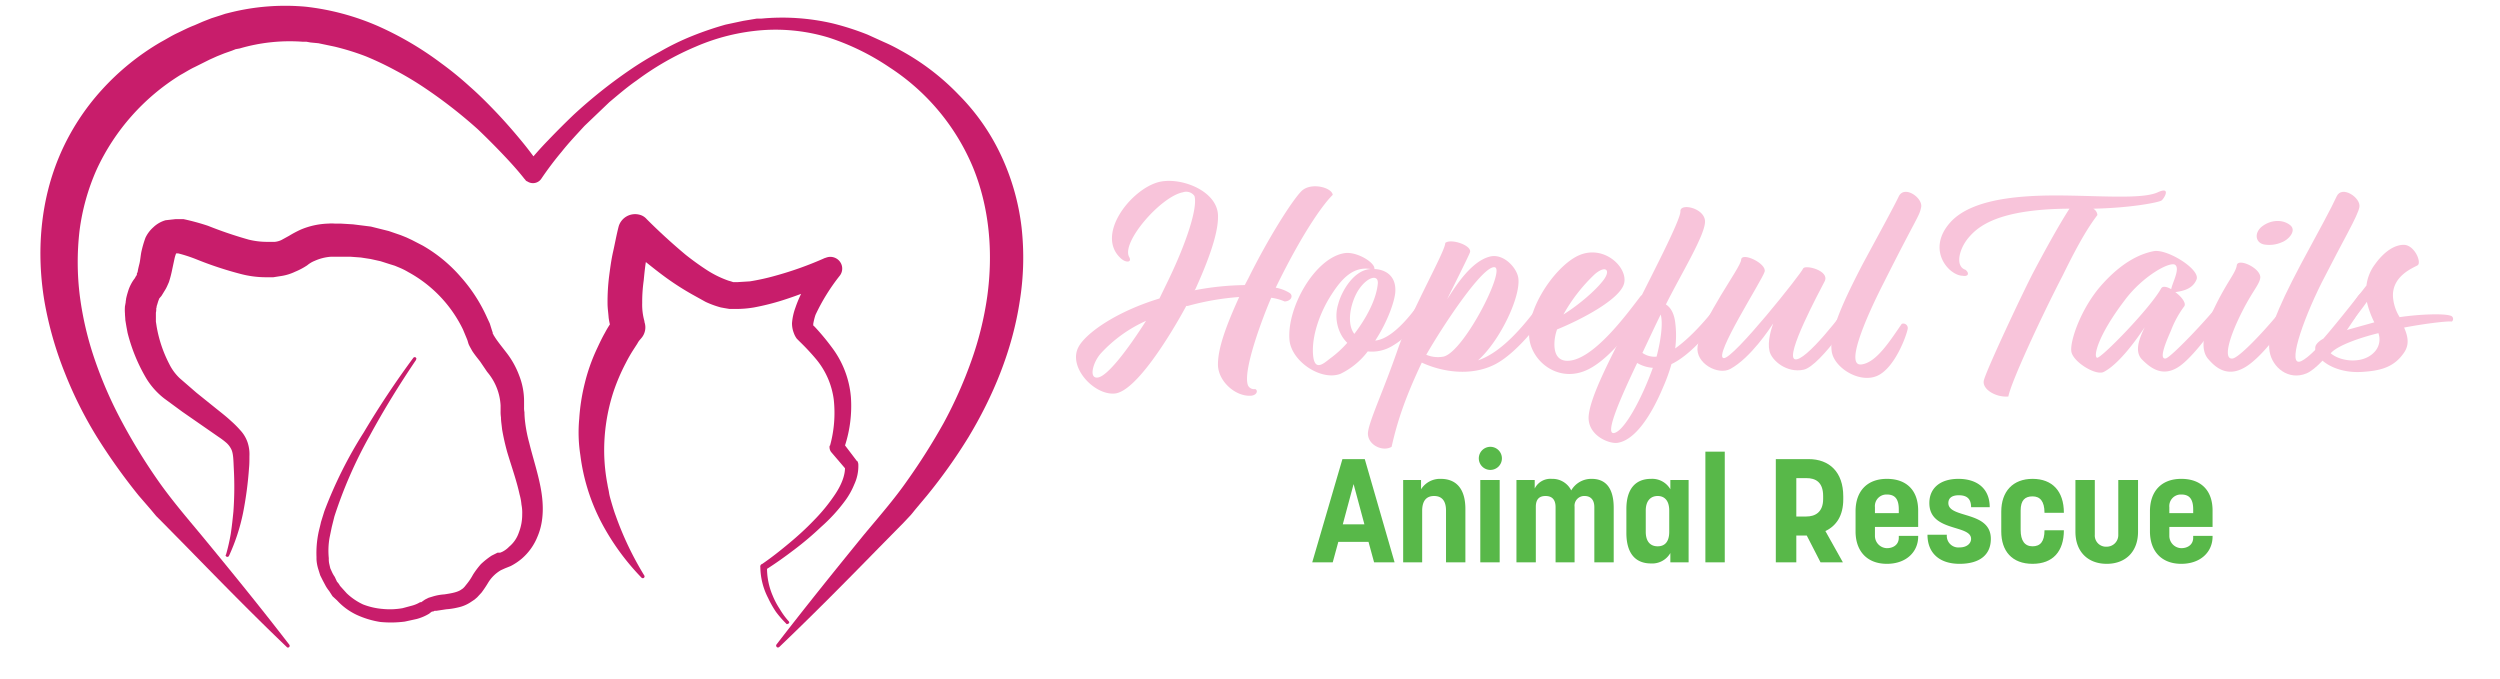 <svg id="Layer_1" data-name="Layer 1" xmlns="http://www.w3.org/2000/svg" width="9.2in" height="2.5in" viewBox="0 0 659 182.3"><title>animal-rescue</title><path d="M202.4,173c7.7-10,15.6-19.8,23.5-29.5,4-4.8,8.2-9.6,11.6-14.5a168.1,168.1,0,0,0,9.8-15.5,116.8,116.8,0,0,0,7.4-16.6A88.5,88.5,0,0,0,259,79.5c1.6-11.7.6-23.7-3.8-34.5a59.1,59.1,0,0,0-22.4-26.9,65,65,0,0,0-16.3-8,49.1,49.1,0,0,0-17.9-2,55.4,55.4,0,0,0-17.8,4.4,76.1,76.1,0,0,0-15.9,9.1c-2.6,1.8-4.9,3.8-7.3,5.8l-6.7,6.4c-2.1,2.3-4.2,4.5-6.1,6.9a87.2,87.2,0,0,0-5.5,7.3,2.7,2.7,0,0,1-3.7.7,1,1,0,0,1-.6-.5l-.2-.2c-1.8-2.3-3.9-4.6-6-6.8s-4.3-4.4-6.5-6.5a129.2,129.2,0,0,0-14.4-11.2,86.9,86.9,0,0,0-7.7-4.6,83.4,83.4,0,0,0-8-3.8,67.5,67.5,0,0,0-8.4-2.6l-4.3-.9-2.1-.2-1.1-.2h-1A47.8,47.8,0,0,0,58.4,13l-1.1.2-1,.4-2,.7-2,.8-2,.9-4,2c-1.3.6-2.5,1.4-3.8,2.1A58.8,58.8,0,0,0,20,45.5,58.7,58.7,0,0,0,15.4,62a73.2,73.2,0,0,0,.1,17.5,87,87,0,0,0,4.1,17.3,111.5,111.5,0,0,0,7.3,16.6A155.3,155.3,0,0,0,36.5,129c3.5,5,7.6,9.8,11.6,14.6,8,9.7,15.9,19.4,23.6,29.4a.5.5,0,0,1-.1.7c-.2.1-.5.1-.6-.1-9.1-8.7-17.9-17.7-26.7-26.7l-6.6-6.7L36,138.5l-1.5-1.8L31.3,133a159.3,159.3,0,0,1-11.2-15.7,108.7,108.7,0,0,1-8.7-17.4A95.9,95.9,0,0,1,6,80.9C3.8,67.8,4.8,53.8,10.3,41.2A62.9,62.9,0,0,1,21.4,24.1,66.8,66.8,0,0,1,37.2,11.3c1.5-.8,2.9-1.7,4.4-2.4s3-1.5,4.6-2.1l2.3-1,2.3-.9,2.5-.8,1.2-.4,1.2-.3A60.9,60.9,0,0,1,76.1,1.8,67.1,67.1,0,0,1,95.5,7a87.3,87.3,0,0,1,17,10,89.4,89.4,0,0,1,7.6,6.2c2.4,2.1,4.7,4.4,6.9,6.7s4.4,4.8,6.4,7.2a93.7,93.7,0,0,1,5.9,7.8h-4.5a92.7,92.7,0,0,1,6.4-7.3c2.2-2.3,4.5-4.6,6.8-6.8a131.7,131.7,0,0,1,14.9-11.9,85.4,85.4,0,0,1,8.2-5,68.4,68.4,0,0,1,8.6-4.2,88.5,88.5,0,0,1,9.1-3.1l4.7-1,2.4-.4,1.2-.2h1.2a59.7,59.7,0,0,1,19.3,1.3,72.1,72.1,0,0,1,9.3,3l4.4,2a45.1,45.1,0,0,1,4.4,2.2,63.9,63.9,0,0,1,15.6,11.9,57.7,57.7,0,0,1,11.4,16.3,62.7,62.7,0,0,1,5.5,19.3,73.5,73.5,0,0,1-.5,19.9c-2,13.1-7.1,25.4-13.8,36.5A143.4,143.4,0,0,1,242.8,133l-3.1,3.7c-.5.6-1,1.3-1.6,1.9l-1.6,1.7-6.6,6.7c-8.8,9-17.6,17.9-26.7,26.6-.2.2-.6.2-.7,0A.5.5,0,0,1,202.4,173Z" fill="#c81d6b"/><path d="M105.7,96.6c-4.4,6.5-8.6,13.3-12.4,20.3a119.1,119.1,0,0,0-9.5,21.7l-.7,2.8-.6,2.9a20.3,20.3,0,0,0-.2,5.5,6.1,6.1,0,0,0,.1,1.4l.3,1.3.5,1.1a7.5,7.5,0,0,0,.7,1.2l.6,1.3a4.4,4.4,0,0,1,.8,1.1l.9,1,.9,1a16.3,16.3,0,0,0,4.4,3,18.7,18.7,0,0,0,5.2,1.2,19.6,19.6,0,0,0,5.4-.2l2.6-.7a8.3,8.3,0,0,0,2.1-.9h.3l1-.7,1-.5,1-.3a13.7,13.7,0,0,1,3.2-.6c2-.3,3.7-.6,4.7-1.4l.3-.2.4-.4.8-1a15.3,15.3,0,0,0,1.5-2.3,22.6,22.6,0,0,1,2.1-2.8,20.9,20.9,0,0,1,2.9-2.3l1.6-.8h.7l.5-.2a6.7,6.7,0,0,0,1.9-1.4,8.4,8.4,0,0,0,2.6-3.8,13.3,13.3,0,0,0,.9-4.9,11.4,11.4,0,0,0-.2-2.6,14.1,14.1,0,0,0-.5-2.7c-.8-3.7-2.1-7.3-3.3-11.3a62.1,62.1,0,0,1-1.4-6.2c-.1-1.1-.3-2.2-.3-3.2a9.7,9.7,0,0,1-.1-1.7v-1.5a15.1,15.1,0,0,0-3.6-9L122.9,97c-.7-.9-1.3-1.6-2.1-2.8l-.5-.9a9.3,9.3,0,0,1-.5-1l-.3-1-.2-.5-.5-1.2-.5-1.2A34.8,34.8,0,0,0,103.6,73a17.9,17.9,0,0,0-2.4-1.2l-1.2-.5-1.3-.4-2.5-.8-2.7-.6-1.3-.2-1.3-.2-2.7-.2H82.8A12.9,12.9,0,0,0,78.5,70a7.5,7.5,0,0,0-2,1.2,18.5,18.5,0,0,1-3.2,1.7,13.3,13.3,0,0,1-4,1.2l-1.9.3H65.5a26.7,26.7,0,0,1-6.9-.9,96,96,0,0,1-11.8-3.9A39.1,39.1,0,0,0,41.9,68H40.8l.7-.4c.2-.3.1-.3.1-.2a8.8,8.8,0,0,0-.7,2l-.6,2.8a30.2,30.2,0,0,1-.9,3.5l-.4.9a9.3,9.3,0,0,1-.5,1l-1.1,1.8-.6.7-.3.8-.3,1a1.3,1.3,0,0,0-.1.6c-.1.1-.1.2-.1.4s0,.6-.1,1v2.4l.2,1.3a34.4,34.4,0,0,0,3.4,10.1,13.4,13.4,0,0,0,2.8,3.8l4.5,3.9,4.6,3.7c1.6,1.3,3.2,2.5,4.7,3.9a27.2,27.2,0,0,1,2.4,2.4,9.1,9.1,0,0,1,2,3.3,10,10,0,0,1,.5,3.7c0,1.1,0,2.1-.1,3.1a97.7,97.7,0,0,1-1.6,12.1,52.5,52.5,0,0,1-3.8,11.6.5.5,0,0,1-.6.2.5.5,0,0,1-.3-.5h.1a52.5,52.5,0,0,0,1.3-5.7c.3-2,.5-3.9.7-5.9a91.4,91.4,0,0,0,.1-11.7c-.1-2-.1-4-.7-5.1a5.6,5.6,0,0,0-1.2-1.6,19.2,19.2,0,0,0-2.1-1.6l-9.8-6.8-4.9-3.6a20.1,20.1,0,0,1-4.8-5.4,46.2,46.2,0,0,1-5-12.2l-.3-1.6-.3-1.8c0-.5-.1-1.2-.1-1.8a12,12,0,0,1,0-1.9l.2-1.1c0-.4.1-.6.1-.9a18,18,0,0,1,.5-1.9,10.4,10.4,0,0,1,.8-2,10.1,10.1,0,0,1,1.1-1.7c.2-.5.4-.6.5-.9v-.3l.2-.4c.1-.7.3-1.5.5-2.3s.3-2.1.5-3.1a29.3,29.3,0,0,1,1.1-3.8A8.7,8.7,0,0,1,35.2,61a7.9,7.9,0,0,1,3.3-1.9l2.7-.3h2.1a61.2,61.2,0,0,1,6.6,1.8,108.3,108.3,0,0,0,10.9,3.7,20.5,20.5,0,0,0,4.9.6h2.1a5.3,5.3,0,0,0,1.8-.5l2-1.1a31,31,0,0,1,3.2-1.7,20.6,20.6,0,0,1,7.4-1.6,9.6,9.6,0,0,1,1.7,0h1.6l3.3.2,3.2.4,1.6.2,1.6.4,3.2.8,3.2,1.1,1.5.6,1.5.7,2.9,1.5a39.5,39.5,0,0,1,10.2,8.4,42.3,42.3,0,0,1,7.1,11l.7,1.5.5,1.6.3.9v.2h0c0,.1.1.2.2.3a.8.8,0,0,0,.2.4c.7,1.2,2.1,2.9,3.4,4.6a23.1,23.1,0,0,1,3.3,6,18.9,18.9,0,0,1,1.3,7v1.5a5.7,5.7,0,0,0,.1,1.3,24.6,24.6,0,0,0,.2,2.8,38.2,38.2,0,0,0,1.1,5.5c.9,3.7,2.2,7.6,3,11.7s1.1,9-.8,13.4a15.3,15.3,0,0,1-4.2,5.9,15.7,15.7,0,0,1-3,2l-1.5.6-1.1.5a9.7,9.7,0,0,0-3.4,3.3,31.6,31.6,0,0,1-1.8,2.7l-1.2,1.3-.7.6-.9.6a9.8,9.8,0,0,1-3.5,1.5,19.2,19.2,0,0,1-3.2.5l-2.6.4h-.5l-.4.2h-.3l-.3.2-.5.4a13,13,0,0,1-3.3,1.4l-3.2.7a29.1,29.1,0,0,1-6.6.1,24,24,0,0,1-6.3-1.9,16.9,16.9,0,0,1-5.3-3.9l-1.2-1.1-.9-1.4a10.1,10.1,0,0,1-.9-1.3l-.8-1.5-.7-1.4-.5-1.6a10.5,10.5,0,0,1-.4-1.7,8.6,8.6,0,0,1-.1-1.6,27.2,27.2,0,0,1,.5-6.4c.2-1,.5-2,.7-3l.9-2.9A115.2,115.2,0,0,1,91.7,116,239.2,239.2,0,0,1,105,96a.5.5,0,0,1,.6-.1c.2.2.3.4.1.6Z" fill="#c81d6b"/><path d="M205.1,167.4a27.9,27.9,0,0,1-2.8-3.2,27.1,27.1,0,0,1-2.1-3.7,18.6,18.6,0,0,1-2.1-8.3.8.8,0,0,1,.3-.8h.1c2.5-1.7,4.9-3.6,7.3-5.6s4.6-4,6.7-6.2a47.2,47.2,0,0,0,5.7-7c1.6-2.4,2.8-5.2,2.6-7.6l.4,1.1-4.1-4.8a2.2,2.2,0,0,1-.4-1.7h.1a33,33,0,0,0,1-12.4A21.2,21.2,0,0,0,213,96.3a61.7,61.7,0,0,0-4.3-4.6l-.3-.3-.2-.2-.3-.3a5.5,5.5,0,0,1-.8-1.5,7.1,7.1,0,0,1-.5-2.7,15.5,15.5,0,0,1,.9-4.1,33.4,33.4,0,0,1,3.1-6.6,52.5,52.5,0,0,1,3.8-5.8l3.8,4.7A102.6,102.6,0,0,1,204,80.6a64.9,64.9,0,0,1-7.6,1.9,28.5,28.5,0,0,1-4.2.4h-2.4l-1.2-.2-1.1-.2a24.8,24.8,0,0,1-4.1-1.5L179.8,79a73.9,73.9,0,0,1-6.6-4.2c-2.1-1.5-4.1-3.1-6.1-4.7a68.3,68.3,0,0,1-5.8-5.1l7.5-2c-.4,1.9-.8,4.1-1.2,6.1s-.6,4.2-.8,6.2a41.2,41.2,0,0,0-.4,6,16.3,16.3,0,0,0,.6,4.9v.2a4.4,4.4,0,0,1-.8,4.3l-.6.7a5.6,5.6,0,0,0-.5.8L164,93.9a39.7,39.7,0,0,0-2,3.5,52.5,52.5,0,0,0-3.3,7.7,50.8,50.8,0,0,0-2.5,16.5,49.1,49.1,0,0,0,.9,8.5c.1.7.3,1.4.4,2.1s.3,1.4.5,2.1.8,2.8,1.3,4.1a84.8,84.8,0,0,0,7.7,16.1.5.5,0,0,1-.2.6.5.5,0,0,1-.6-.1,64.6,64.6,0,0,1-10.8-14.9,53.2,53.2,0,0,1-5.6-18,39.3,39.3,0,0,1-.3-9.7,53.2,53.2,0,0,1,1.5-9.6,49.2,49.2,0,0,1,3.2-9.1c.7-1.5,1.4-3,2.2-4.4a25.3,25.3,0,0,1,1.3-2.2l.7-1,.9-1.2-.8,4.6a18.7,18.7,0,0,1-1.1-4.2c-.1-1.4-.3-2.6-.3-3.9a55.3,55.3,0,0,1,.4-7.1c.3-2.3.6-4.6,1.1-6.8s.9-4.5,1.5-6.8h0a4.6,4.6,0,0,1,5.5-3.1,3.7,3.7,0,0,1,2,1.2c3.3,3.3,6.9,6.6,10.5,9.6,1.9,1.5,3.7,2.8,5.7,4.1a27.2,27.2,0,0,0,5.7,2.8l.7.2.6.2h1.3l3.2-.2a59.6,59.6,0,0,0,6.8-1.5,93.1,93.1,0,0,0,13.4-4.8h.1a3.2,3.2,0,0,1,4.2,1.6,3.1,3.1,0,0,1-.4,3.2,53.4,53.4,0,0,0-6.5,10.5,16.7,16.7,0,0,0-.6,2.4v.5h.1l.3.3a61.3,61.3,0,0,1,4.5,5.4,25.7,25.7,0,0,1,5.2,13.4,34.5,34.5,0,0,1-1.9,14l-.3-1.8,3.8,5h.1a1.9,1.9,0,0,1,.3,1,11.7,11.7,0,0,1-1.1,5.3,19.9,19.9,0,0,1-2.4,4.3,44.2,44.2,0,0,1-6.5,7.1,82.9,82.9,0,0,1-7.2,6.1c-2.5,1.9-5,3.7-7.7,5.4l.4-.8a18.6,18.6,0,0,0,1.5,7.7,20.5,20.5,0,0,0,1.9,3.6,19.9,19.9,0,0,0,2.4,3.3h0c.2.2.2.5,0,.6S205.2,167.6,205.1,167.4Z" fill="#c81d6b"/><path d="M361.3,145.4h-8.1l-1.5,5.5h-5.5l8.1-27.7h6l8,27.7h-5.5Zm-6.9-4.7h5.8l-2.9-10.8Z" fill="#58b849"/><path d="M375.7,150.9h-5.1V128.8h4.8v2.5a6,6,0,0,1,5.3-2.8c4,0,6.6,2.5,6.6,8.1v14.3h-5.2V137c0-2.7-1.2-3.9-3.2-3.9s-3.2,1.2-3.2,4Z" fill="#58b849"/><path d="M393.9,126.1a3.1,3.1,0,1,1,3.2-3.1A3.1,3.1,0,0,1,393.9,126.1Zm2.6,24.8h-5.2V128.8h5.2Z" fill="#58b849"/><path d="M406.2,150.9H401V128.8h4.9v2.3a4.7,4.7,0,0,1,4.6-2.6,5.6,5.6,0,0,1,5.2,3.1,6.2,6.2,0,0,1,5.5-3.1c3.7,0,5.9,2.4,5.9,7.8v14.6h-5.2V136.1c0-2.2-1.2-3-2.6-3a2.6,2.6,0,0,0-2.7,2.9v14.9h-5.1V136.1c0-2.2-1.1-3-2.7-3s-2.6.8-2.6,2.9Z" fill="#58b849"/><path d="M430.5,143v-6.4c0-5.7,2.7-8.1,6.6-8.1a5.6,5.6,0,0,1,5.2,2.8v-2.5h4.9v22.1h-4.9v-2.5a5.6,5.6,0,0,1-5.2,2.8C433.1,151.2,430.5,148.7,430.5,143Zm11.5-.3V137c0-2.7-1.3-3.9-3.1-3.9s-3.2,1.2-3.2,3.9v5.7c0,2.7,1.3,3.9,3.2,3.9S442,145.4,442,142.7Z" fill="#58b849"/><path d="M456.9,150.9h-5.2V121.2h5.2Z" fill="#58b849"/><path d="M470.6,150.9V123.2h8.8c5.6,0,9.3,3.5,9.3,10v.8c0,4.3-1.8,7.1-4.8,8.5l4.7,8.4h-6l-3.7-7.2h-2.8v7.2Zm5.5-22.6v10.3h2.7c2.3,0,4.5-1.1,4.5-4.7v-.8c0-3.8-2.1-4.8-4.5-4.8Z" fill="#58b849"/><path d="M508.8,143.8v.2c0,4-3.1,7.3-8.4,7.3s-8.4-3.4-8.4-8.7v-5.4c0-5.4,3.1-8.7,8.4-8.7s8.4,3.1,8.4,8.5v4.4H497.2v2.4a3.3,3.3,0,0,0,3.2,3.3c1.8,0,3.2-1,3.2-2.8v-.5Zm-11.6-6.1h6.4v-1c0-3-1.2-4-3.2-4a3.1,3.1,0,0,0-3.2,3.4Z" fill="#58b849"/><path d="M528,136.1h-5c0-2.5-1.4-3.2-3.3-3.2s-2.8.8-2.8,2.1c0,4.2,11.4,2,11.4,9.6,0,4.3-3,6.7-8.4,6.7s-8.6-2.9-8.6-7.8h5.2a3.1,3.1,0,0,0,3.4,3.4c2,0,3.1-1.1,3.1-2.3,0-3.9-11.2-1.8-11.2-9.6,0-4,2.9-6.5,7.8-6.5S528,131,528,136.1Z" fill="#58b849"/><path d="M547.9,142.3c0,5.6-2.9,9-8.4,9s-8.4-3.4-8.4-8.7v-5.3c0-5.4,3.1-8.8,8.4-8.8s8.4,3.3,8.4,9.1h-5.2c0-3.1-1.2-4.4-3.2-4.4s-3.2,1-3.2,3.8v5.2c0,2.9,1.1,4.4,3.2,4.4s3.2-1.3,3.2-4.3Z" fill="#58b849"/><path d="M562.5,128.8h5.3v13.9c0,5.3-3.3,8.6-8.4,8.6s-8.4-3.3-8.4-8.6V128.8h5.2v14.7a3,3,0,0,0,3.2,3.2,3.1,3.1,0,0,0,3.1-3.2Z" fill="#58b849"/><path d="M587.8,143.8v.2c0,4-3.1,7.3-8.4,7.3s-8.4-3.4-8.4-8.7v-5.4c0-5.4,3.1-8.7,8.4-8.7s8.4,3.1,8.4,8.5v4.4H576.2v2.4a3.3,3.3,0,0,0,3.2,3.3c1.8,0,3.2-1,3.2-2.8v-.5Zm-11.6-6.1h6.4v-1c0-3-1.2-4-3.2-4a3.1,3.1,0,0,0-3.2,3.4Z" fill="#58b849"/><path d="M311.5,51.6c-5.9,1.1-16.7,13.5-14.4,17.4.8,1.5-1,1.6-2.4.2-6.5-6.2,2.5-17.9,9.8-20.2,5.6-1.8,15.9,1.8,16.4,8.5.2,3.3-1,9-6.1,20.2l-.2.2a76.1,76.1,0,0,1,13.5-1.4l1-1.9c5.3-10.7,11.7-20.8,14.2-23.3s8.2-1,8.4,1c-2,1.9-7.5,8.9-15.3,24.9a10.5,10.5,0,0,1,3.7,1.4c1.1.7.5,2.2-1.3,2.3a13.8,13.8,0,0,0-3.6-1c-1.9,4.3-7.9,19.8-6.2,23.6a1.8,1.8,0,0,0,1.9.9c.9.4.4,1.8-1.4,1.8-4.1.1-8.6-4-8.6-8.4s2.2-10.4,5.7-18.1a70.1,70.1,0,0,0-13.8,2.4h-.4c-4.5,8.3-13.6,23-19.2,23.5s-12.8-7.3-9.6-12.7c2-3.5,9.8-9.2,21.6-12.8l1.6-3.3c5.8-11.7,8.7-21.2,7.8-24.2A2.7,2.7,0,0,0,311.5,51.6Zm-9.9,34.5a37,37,0,0,0-12.1,8.7c-2.1,2.3-3.4,6.9-.8,6.5S296.7,93.8,301.6,86.1Z" fill="#f8c4da"/><path d="M362.9,72.2c2.7.1,5.8,1.6,5.6,6-.1,2.5-2.1,8.2-5.4,13.2,6-.6,12.6-11.2,13.4-12.3s2.6-.7,1.8,1-4.4,9.1-10.4,12.6a10.6,10.6,0,0,1-6.8,1.6,20.2,20.2,0,0,1-7.3,6c-5.1,2-13.1-3.2-13.7-9-.8-8.8,7-22.4,15-23.4,2.8-.3,6.9,1.9,7.7,3.7A1.8,1.8,0,0,1,362.9,72.2ZM351.4,79c-3,4.6-5.3,10.8-5,15.9s2.9,2.6,4.6,1.3a28.7,28.7,0,0,0,4.6-4.2,10.1,10.1,0,0,1-1.3-1.6,10.7,10.7,0,0,1-1.1-8.9c.9-3.4,4.2-9.1,8.7-9.3C357.2,71.4,354.1,74.8,351.4,79Zm6.1,10.6c3.2-4.2,5.9-9.2,6.3-13.5.2-2.5-2.6-1.9-4.9,1.3S355.2,86.7,357.5,89.6Z" fill="#f8c4da"/><path d="M382.4,80.3c1.5-2.2,5.9-9.9,11.3-11.4,3.7-1.1,7.4,2.9,7.8,5.7.7,4.9-4.8,16.7-10.8,22.1,6.8-2.3,13.1-10.2,17.7-16.6,1.1-2.1,3-.3,2.3,1.1-1.9,3.6-9.2,13.4-15.5,16.6s-14,2.1-19.6-.5c-4.5,9.5-6.6,15.9-8.1,22.6-2.5,1.5-6.9-.7-6.3-4.2s4.2-11.1,7.9-21.8,12.8-26.4,12.8-28.7c1.5-1.3,7.4.7,6.6,2.6S384.4,76.2,382.4,80.3Zm-5.6,14.9a8.1,8.1,0,0,0,4.6.5c5.5-1.2,16.9-23.7,13.7-24S381.5,87,376.8,95.2Z" fill="#f8c4da"/><path d="M411.9,88.4a12.1,12.1,0,0,0-.7,3.5c-.1,2.2.4,4.6,3,4.9,7,.6,16.7-12.9,20.1-17.3.9-.9,3.1-.9,2.4.8-2.5,5.1-9.6,15.4-16.4,18.8s-13.3-.6-15.3-6c-3.1-8.1,6.1-21.7,12.8-24.6s13.1,3.2,12.1,7.5S418.3,85.8,411.9,88.4Zm1.7-4c4.3-2.7,8.8-6.6,10.8-9.3s.5-4-2.4-1.5A45,45,0,0,0,413.6,84.4Z" fill="#f8c4da"/><path d="M441.1,81.7c1.3.8,2.2,2.4,2.5,4.8a27.1,27.1,0,0,1,0,7c5.6-4,10.6-10.6,13.2-14,1.3-.9,2.1.4,1.6,1.6-1.8,3.2-9.2,13.5-15.8,16.6a46.4,46.4,0,0,1-2.2,6.1c-3.3,7.9-7.6,14.2-12.1,15-2.3.5-8.5-2-7.9-7.4s5.8-15.1,9.8-23.2a12.2,12.2,0,0,1,2.5-5.1C437,74.4,445.1,59,445,56.7s6.4-.9,6.6,2.6S445.3,73.3,441.1,81.7Zm-7.7,15.7c-4.2,8.8-8.9,19.3-6.2,18.8s7.4-9.1,10.4-17.5A9.4,9.4,0,0,1,433.4,97.4Zm5.2-1.7c1.1-4.1,1.8-9,1.1-11.3l-1.5,3.1-3.4,7.2A5.7,5.7,0,0,0,438.6,95.7Z" fill="#f8c4da"/><path d="M456.6,96.1c2.5.4,20.9-22.8,21.3-24s7.3.5,5.8,3.4-10.7,20-8,20.9,13.1-12.5,15.7-16.5c1.3-1.5,2.3-.3,1.9,1.3s-10.7,17-15.2,18-8.6-2.4-9.2-5,.5-6,1-7.4c-.8,1.2-6,9.2-11.5,12.2-3.3,1.8-9.4-1.5-8.8-6,1.2-7.8,11.6-21.1,11.7-23.3s6.9,1,6.3,3.2S453.7,95.7,456.6,96.1Z" fill="#f8c4da"/><path d="M499.6,75.8c-5.5,10.8-10.2,22.4-6.1,22s7.9-6.6,10.9-10.9a1.2,1.2,0,0,1,1.6,1.3c-.3,1.8-3.5,10.7-8.3,12.7s-11.5-2.3-12.1-6.6,1.5-10.4,8.4-23.6c4.7-8.7,8.1-14.9,9.6-18s6.5.4,6,2.9S508.6,57.9,499.6,75.8Z" fill="#f8c4da"/><path d="M547.6,73.9c-5.9,11.4-13.9,28.7-14.6,32.5-3.3.3-7-1.9-6.6-4.2s10.6-24,13.4-29.3,6.8-12.6,9.6-16.9h-.6c-18.5.2-23.9,4.7-26.5,7.8s-3.6,7.7-.8,8.6c1.1.9.8,1.9-.8,1.6-3.7-.1-9.8-7-3.3-14.3s22.6-7.4,32.7-7.2,19.3.8,23-.9,1.7,1.7,1,2.2-8.1,2-18.3,2.2a2.2,2.2,0,0,1,1.1,1.7C554.8,60.5,552.4,64.1,547.6,73.9Z" fill="#f8c4da"/><path d="M577.8,78.4c1.7,1.2,3,3,2.4,3.8a27.1,27.1,0,0,0-3.6,6.6c-2.1,4.7-2.9,7.6-1.4,7.4s13.5-13,15.4-16.1c1-1.5,3-.9,2,.9-1.8,3.5-9.2,14.2-13.7,17.3s-7.8.4-10-1.8-.7-5.8.7-8.7c-2.2,3.3-6.9,9.9-11,12-2.1,1.1-8.3-2.7-8.7-5.5s2.6-11.6,8.1-17.8,10.4-8.4,14-9.1,12.6,4.9,11.5,7.6S579.6,78.1,577.8,78.4Zm-1.1-.8c.3-1.7,2.4-5.4,1.1-6.5s-8.7,2.9-13.6,9.5c-7.3,9.6-8.4,15.1-7.4,15.4S571,82.8,574,77.4C574.4,76.7,575.5,76.9,576.7,77.6Z" fill="#f8c4da"/><path d="M600.6,74.6c-.3,1.8-1.9,3.3-4.5,8.3-4.4,8.5-5.3,13.7-2.9,13.3s13-12.3,15.5-16.3c1.4-1.9,3-.5,2.4.9-2.7,5.1-9.5,14.7-14.5,17.7s-8.2-.1-10-2.2-1.9-6.2,1.6-13.5,5.8-9.5,6.1-11.6S600.9,72,600.6,74.6Zm1-9c-2.4-.5-2.7-3.3-.3-5s5.4-1.7,7.3-.2-.5,4-2.2,4.6A8.3,8.3,0,0,1,601.6,65.6Z" fill="#f8c4da"/><path d="M617.1,75.8c-5.4,10.8-9.4,22.9-5.5,21.1S624,83.8,626.8,79.5c1.2-1.8,2.9-.3,2,1.2-2.3,4.4-11,17.5-15.8,19.5s-9.2-1.6-9.9-5.9,1.5-10.4,8.5-23.6c4.7-8.7,8.1-14.9,9.5-18s6.6.4,6.1,2.9S623,64.2,617.1,75.8Z" fill="#f8c4da"/><path d="M617.5,90.9c2.5-2.8,8-9.7,11.6-14.3a11.8,11.8,0,0,1,2.3-5.7c2-2.8,4.8-5.2,7.7-5.2s4.9,4.8,3.7,5.5-6.7,2.8-6.6,8.2a11.9,11.9,0,0,0,1.8,5.7c5.5-.8,11.8-1,13.6-.4a.9.9,0,0,1,.4,1.6c-.7-.2-6.5.4-12.8,1.6,1,2.3,1.5,4.5,0,6.7-2.7,4-6.4,4.9-11.3,5.2-7.9.5-13.1-4-12.5-6.8C615.6,92.1,616.9,91.2,617.5,90.9Zm2,3.9c2.7,2.3,8.6,2.9,11.6-.2a4.9,4.9,0,0,0,1.2-5.2C626.6,90.8,621.1,92.9,619.5,94.8Zm11.7-8.3a25.8,25.8,0,0,1-2-5.5c-1.8,2.6-4,5.2-5.9,7.7Z" fill="#f8c4da"/></svg>
